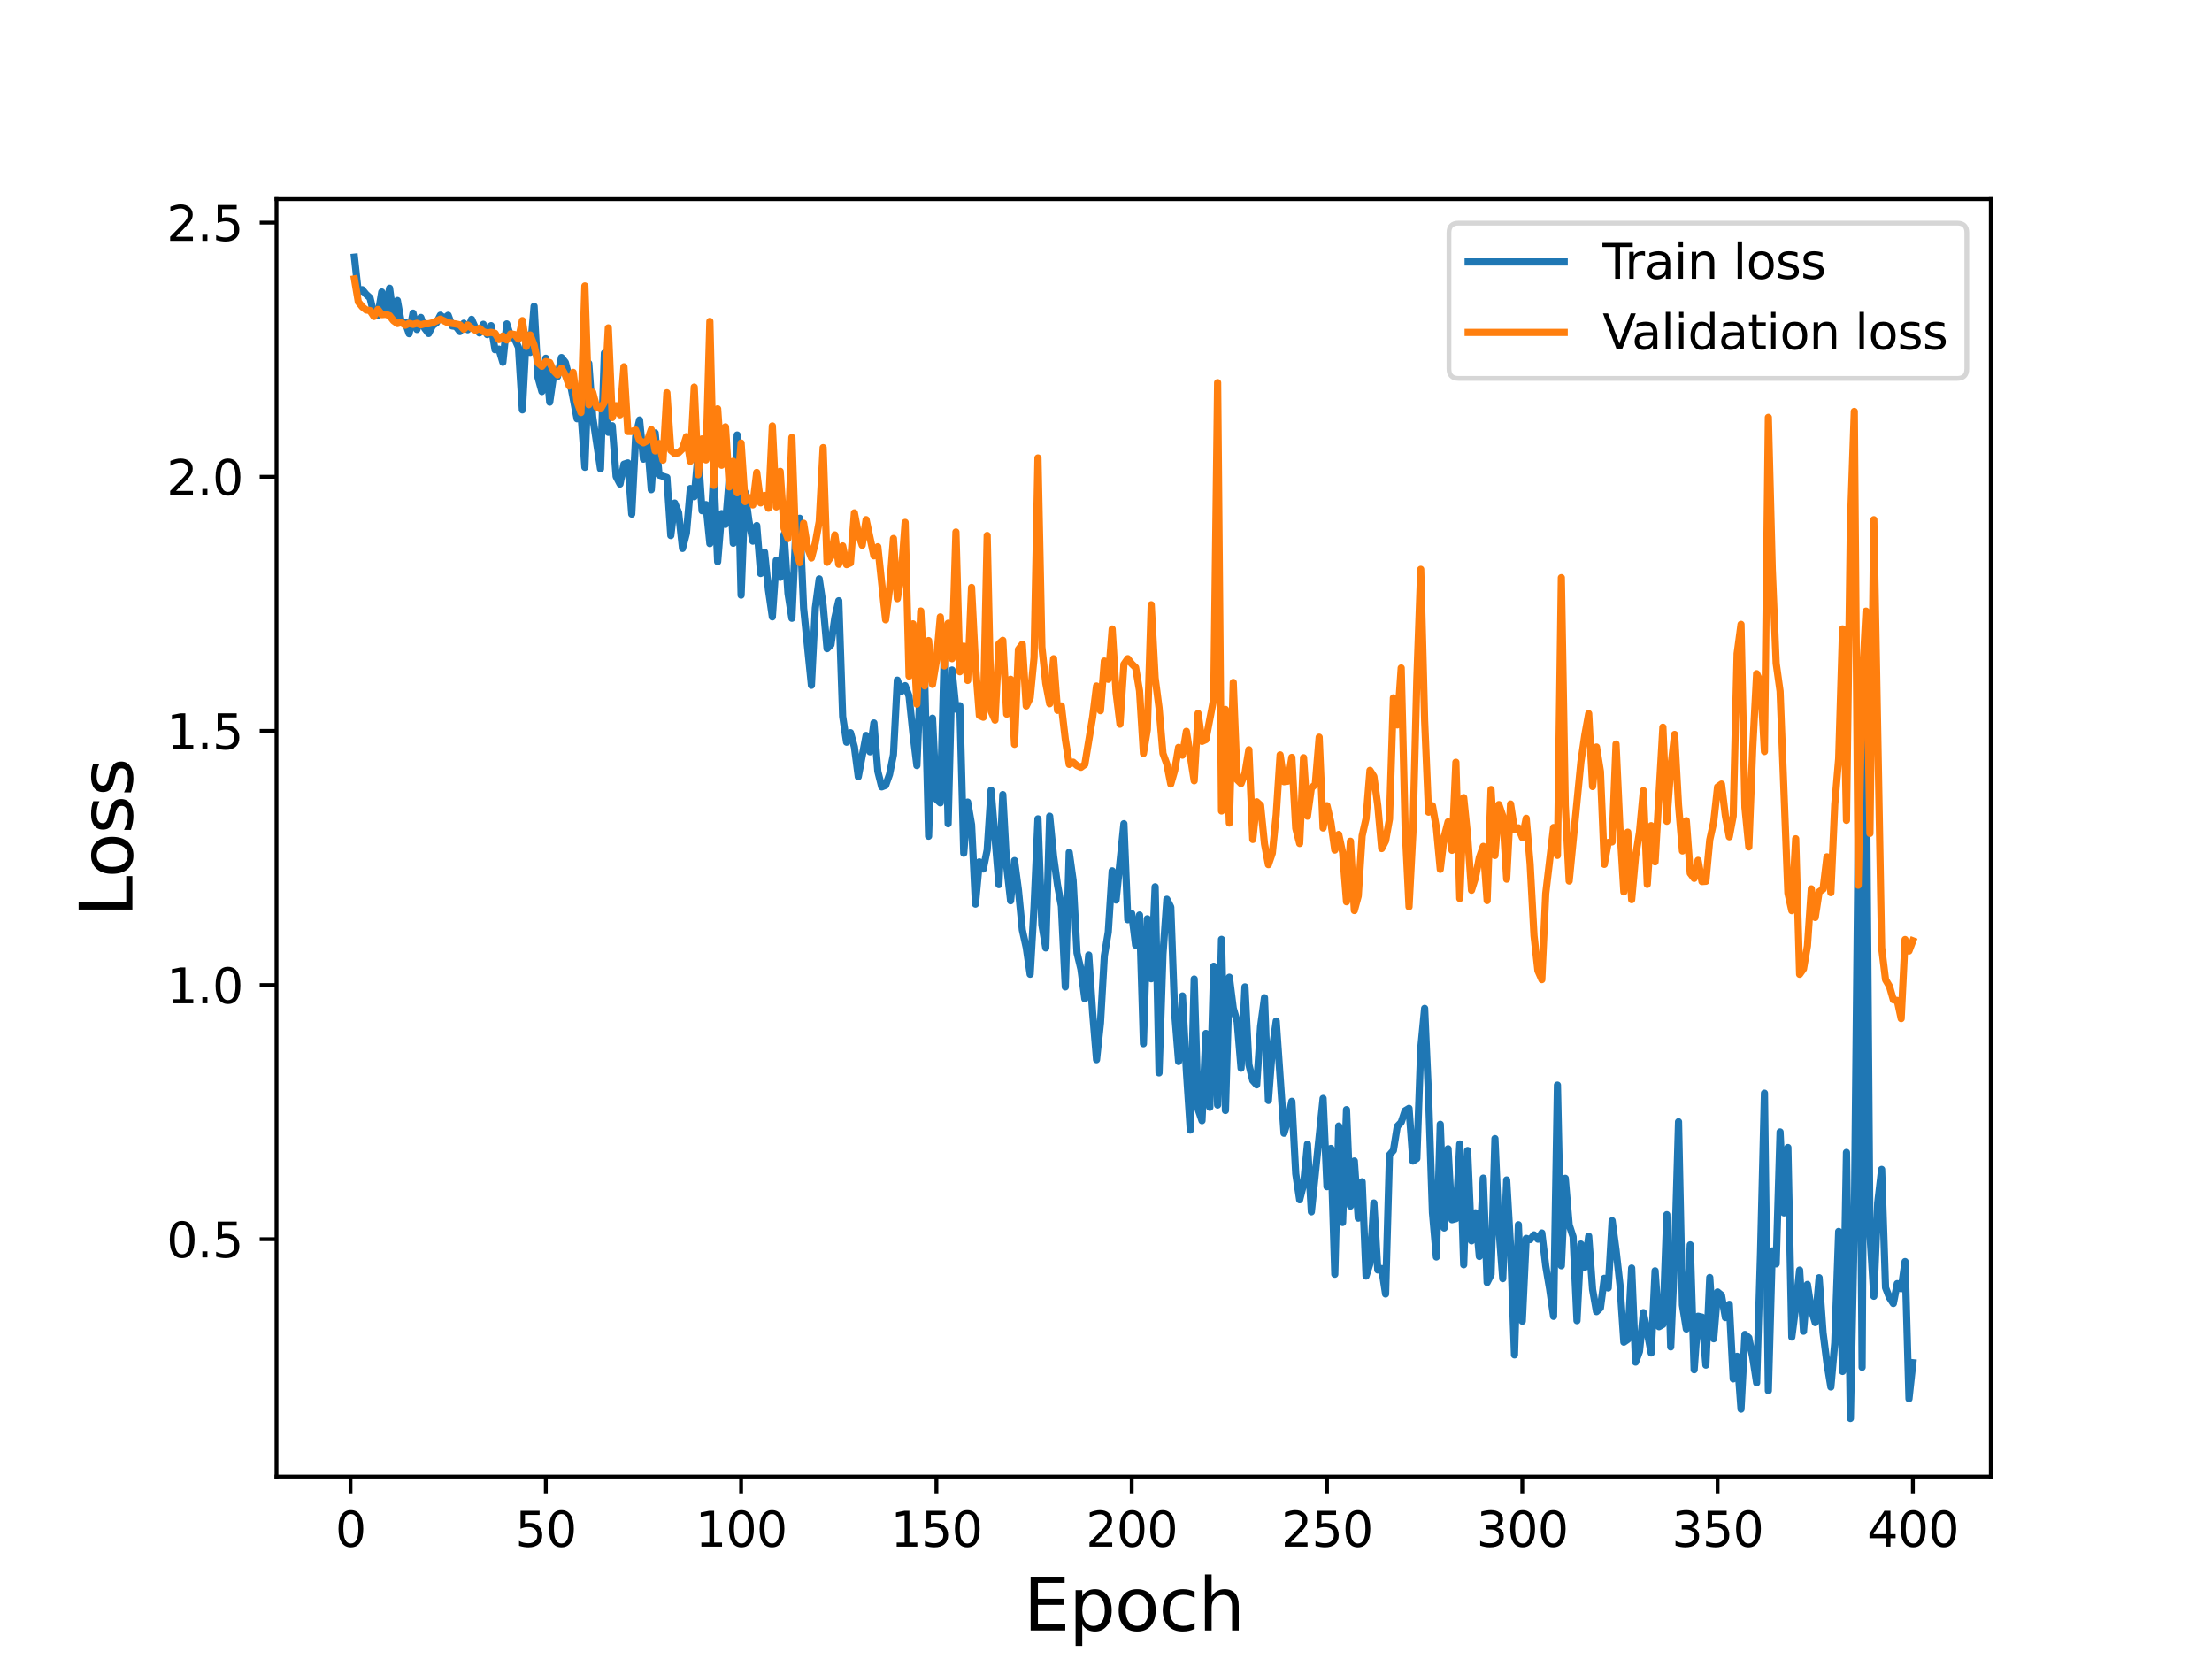 <?xml version="1.0" encoding="utf-8" standalone="no"?>
<!DOCTYPE svg PUBLIC "-//W3C//DTD SVG 1.1//EN"
  "http://www.w3.org/Graphics/SVG/1.1/DTD/svg11.dtd">
<svg height="345.6pt" version="1.1" viewBox="0 0 460.8 345.6" width="460.8pt" xmlns="http://www.w3.org/2000/svg" xmlns:xlink="http://www.w3.org/1999/xlink">
 <defs>
  <style type="text/css">*{stroke-linecap:butt;stroke-linejoin:round;}</style>
 </defs>
 <g id="figure_1">
  <g id="patch_1">
   <path d="M 0 345.6 
L 460.8 345.6 
L 460.8 0 
L 0 0 
z
" style="fill:#ffffff;"/>
  </g>
  <g id="axes_1">
   <g id="patch_2">
    <path d="M 57.6 307.584 
L 414.72 307.584 
L 414.72 41.472 
L 57.6 41.472 
z
" style="fill:#ffffff;"/>
   </g>
   <g id="matplotlib.axis_1">
    <g id="xtick_1">
     <g id="line2d_1">
      <defs>
       <path d="M 0 0 
L 0 3.5 
" id="mbee39fd725" style="stroke:#000000;stroke-width:0.8;"/>
      </defs>
      <g>
       <use style="stroke:#000000;stroke-width:0.8;" x="73.019" xlink:href="#mbee39fd725" y="307.584"/>
      </g>
     </g>
     <g id="text_1">
      <!-- 0 -->
      <g transform="translate(69.838 322.182)scale(0.1 -0.1)">
       <defs>
        <path d="M 2034 4250 
Q 1547 4250 1301 3770 
Q 1056 3291 1056 2328 
Q 1056 1369 1301 889 
Q 1547 409 2034 409 
Q 2525 409 2770 889 
Q 3016 1369 3016 2328 
Q 3016 3291 2770 3770 
Q 2525 4250 2034 4250 
z
M 2034 4750 
Q 2819 4750 3233 4129 
Q 3647 3509 3647 2328 
Q 3647 1150 3233 529 
Q 2819 -91 2034 -91 
Q 1250 -91 836 529 
Q 422 1150 422 2328 
Q 422 3509 836 4129 
Q 1250 4750 2034 4750 
z
" id="DejaVuSans-30" transform="scale(0.016)"/>
       </defs>
       <use xlink:href="#DejaVuSans-30"/>
      </g>
     </g>
    </g>
    <g id="xtick_2">
     <g id="line2d_2">
      <g>
       <use style="stroke:#000000;stroke-width:0.8;" x="113.703" xlink:href="#mbee39fd725" y="307.584"/>
      </g>
     </g>
     <g id="text_2">
      <!-- 50 -->
      <g transform="translate(107.34 322.182)scale(0.1 -0.1)">
       <defs>
        <path d="M 691 4666 
L 3169 4666 
L 3169 4134 
L 1269 4134 
L 1269 2991 
Q 1406 3038 1543 3061 
Q 1681 3084 1819 3084 
Q 2600 3084 3056 2656 
Q 3513 2228 3513 1497 
Q 3513 744 3044 326 
Q 2575 -91 1722 -91 
Q 1428 -91 1123 -41 
Q 819 9 494 109 
L 494 744 
Q 775 591 1075 516 
Q 1375 441 1709 441 
Q 2250 441 2565 725 
Q 2881 1009 2881 1497 
Q 2881 1984 2565 2268 
Q 2250 2553 1709 2553 
Q 1456 2553 1204 2497 
Q 953 2441 691 2322 
L 691 4666 
z
" id="DejaVuSans-35" transform="scale(0.016)"/>
       </defs>
       <use xlink:href="#DejaVuSans-35"/>
       <use x="63.623" xlink:href="#DejaVuSans-30"/>
      </g>
     </g>
    </g>
    <g id="xtick_3">
     <g id="line2d_3">
      <g>
       <use style="stroke:#000000;stroke-width:0.8;" x="154.386" xlink:href="#mbee39fd725" y="307.584"/>
      </g>
     </g>
     <g id="text_3">
      <!-- 100 -->
      <g transform="translate(144.842 322.182)scale(0.1 -0.1)">
       <defs>
        <path d="M 794 531 
L 1825 531 
L 1825 4091 
L 703 3866 
L 703 4441 
L 1819 4666 
L 2450 4666 
L 2450 531 
L 3481 531 
L 3481 0 
L 794 0 
L 794 531 
z
" id="DejaVuSans-31" transform="scale(0.016)"/>
       </defs>
       <use xlink:href="#DejaVuSans-31"/>
       <use x="63.623" xlink:href="#DejaVuSans-30"/>
       <use x="127.246" xlink:href="#DejaVuSans-30"/>
      </g>
     </g>
    </g>
    <g id="xtick_4">
     <g id="line2d_4">
      <g>
       <use style="stroke:#000000;stroke-width:0.8;" x="195.07" xlink:href="#mbee39fd725" y="307.584"/>
      </g>
     </g>
     <g id="text_4">
      <!-- 150 -->
      <g transform="translate(185.526 322.182)scale(0.1 -0.1)">
       <use xlink:href="#DejaVuSans-31"/>
       <use x="63.623" xlink:href="#DejaVuSans-35"/>
       <use x="127.246" xlink:href="#DejaVuSans-30"/>
      </g>
     </g>
    </g>
    <g id="xtick_5">
     <g id="line2d_5">
      <g>
       <use style="stroke:#000000;stroke-width:0.8;" x="235.753" xlink:href="#mbee39fd725" y="307.584"/>
      </g>
     </g>
     <g id="text_5">
      <!-- 200 -->
      <g transform="translate(226.209 322.182)scale(0.1 -0.1)">
       <defs>
        <path d="M 1228 531 
L 3431 531 
L 3431 0 
L 469 0 
L 469 531 
Q 828 903 1448 1529 
Q 2069 2156 2228 2338 
Q 2531 2678 2651 2914 
Q 2772 3150 2772 3378 
Q 2772 3750 2511 3984 
Q 2250 4219 1831 4219 
Q 1534 4219 1204 4116 
Q 875 4013 500 3803 
L 500 4441 
Q 881 4594 1212 4672 
Q 1544 4750 1819 4750 
Q 2544 4750 2975 4387 
Q 3406 4025 3406 3419 
Q 3406 3131 3298 2873 
Q 3191 2616 2906 2266 
Q 2828 2175 2409 1742 
Q 1991 1309 1228 531 
z
" id="DejaVuSans-32" transform="scale(0.016)"/>
       </defs>
       <use xlink:href="#DejaVuSans-32"/>
       <use x="63.623" xlink:href="#DejaVuSans-30"/>
       <use x="127.246" xlink:href="#DejaVuSans-30"/>
      </g>
     </g>
    </g>
    <g id="xtick_6">
     <g id="line2d_6">
      <g>
       <use style="stroke:#000000;stroke-width:0.8;" x="276.437" xlink:href="#mbee39fd725" y="307.584"/>
      </g>
     </g>
     <g id="text_6">
      <!-- 250 -->
      <g transform="translate(266.893 322.182)scale(0.1 -0.1)">
       <use xlink:href="#DejaVuSans-32"/>
       <use x="63.623" xlink:href="#DejaVuSans-35"/>
       <use x="127.246" xlink:href="#DejaVuSans-30"/>
      </g>
     </g>
    </g>
    <g id="xtick_7">
     <g id="line2d_7">
      <g>
       <use style="stroke:#000000;stroke-width:0.8;" x="317.12" xlink:href="#mbee39fd725" y="307.584"/>
      </g>
     </g>
     <g id="text_7">
      <!-- 300 -->
      <g transform="translate(307.576 322.182)scale(0.1 -0.1)">
       <defs>
        <path d="M 2597 2516 
Q 3050 2419 3304 2112 
Q 3559 1806 3559 1356 
Q 3559 666 3084 287 
Q 2609 -91 1734 -91 
Q 1441 -91 1130 -33 
Q 819 25 488 141 
L 488 750 
Q 750 597 1062 519 
Q 1375 441 1716 441 
Q 2309 441 2620 675 
Q 2931 909 2931 1356 
Q 2931 1769 2642 2001 
Q 2353 2234 1838 2234 
L 1294 2234 
L 1294 2753 
L 1863 2753 
Q 2328 2753 2575 2939 
Q 2822 3125 2822 3475 
Q 2822 3834 2567 4026 
Q 2313 4219 1838 4219 
Q 1578 4219 1281 4162 
Q 984 4106 628 3988 
L 628 4550 
Q 988 4650 1302 4700 
Q 1616 4750 1894 4750 
Q 2613 4750 3031 4423 
Q 3450 4097 3450 3541 
Q 3450 3153 3228 2886 
Q 3006 2619 2597 2516 
z
" id="DejaVuSans-33" transform="scale(0.016)"/>
       </defs>
       <use xlink:href="#DejaVuSans-33"/>
       <use x="63.623" xlink:href="#DejaVuSans-30"/>
       <use x="127.246" xlink:href="#DejaVuSans-30"/>
      </g>
     </g>
    </g>
    <g id="xtick_8">
     <g id="line2d_8">
      <g>
       <use style="stroke:#000000;stroke-width:0.8;" x="357.804" xlink:href="#mbee39fd725" y="307.584"/>
      </g>
     </g>
     <g id="text_8">
      <!-- 350 -->
      <g transform="translate(348.26 322.182)scale(0.1 -0.1)">
       <use xlink:href="#DejaVuSans-33"/>
       <use x="63.623" xlink:href="#DejaVuSans-35"/>
       <use x="127.246" xlink:href="#DejaVuSans-30"/>
      </g>
     </g>
    </g>
    <g id="xtick_9">
     <g id="line2d_9">
      <g>
       <use style="stroke:#000000;stroke-width:0.8;" x="398.487" xlink:href="#mbee39fd725" y="307.584"/>
      </g>
     </g>
     <g id="text_9">
      <!-- 400 -->
      <g transform="translate(388.944 322.182)scale(0.1 -0.1)">
       <defs>
        <path d="M 2419 4116 
L 825 1625 
L 2419 1625 
L 2419 4116 
z
M 2253 4666 
L 3047 4666 
L 3047 1625 
L 3713 1625 
L 3713 1100 
L 3047 1100 
L 3047 0 
L 2419 0 
L 2419 1100 
L 313 1100 
L 313 1709 
L 2253 4666 
z
" id="DejaVuSans-34" transform="scale(0.016)"/>
       </defs>
       <use xlink:href="#DejaVuSans-34"/>
       <use x="63.623" xlink:href="#DejaVuSans-30"/>
       <use x="127.246" xlink:href="#DejaVuSans-30"/>
      </g>
     </g>
    </g>
    <g id="text_10">
     <!-- Epoch -->
     <g transform="translate(213.194 339.66)scale(0.15 -0.15)">
      <defs>
       <path d="M 628 4666 
L 3578 4666 
L 3578 4134 
L 1259 4134 
L 1259 2753 
L 3481 2753 
L 3481 2222 
L 1259 2222 
L 1259 531 
L 3634 531 
L 3634 0 
L 628 0 
L 628 4666 
z
" id="DejaVuSans-45" transform="scale(0.016)"/>
       <path d="M 1159 525 
L 1159 -1331 
L 581 -1331 
L 581 3500 
L 1159 3500 
L 1159 2969 
Q 1341 3281 1617 3432 
Q 1894 3584 2278 3584 
Q 2916 3584 3314 3078 
Q 3713 2572 3713 1747 
Q 3713 922 3314 415 
Q 2916 -91 2278 -91 
Q 1894 -91 1617 61 
Q 1341 213 1159 525 
z
M 3116 1747 
Q 3116 2381 2855 2742 
Q 2594 3103 2138 3103 
Q 1681 3103 1420 2742 
Q 1159 2381 1159 1747 
Q 1159 1113 1420 752 
Q 1681 391 2138 391 
Q 2594 391 2855 752 
Q 3116 1113 3116 1747 
z
" id="DejaVuSans-70" transform="scale(0.016)"/>
       <path d="M 1959 3097 
Q 1497 3097 1228 2736 
Q 959 2375 959 1747 
Q 959 1119 1226 758 
Q 1494 397 1959 397 
Q 2419 397 2687 759 
Q 2956 1122 2956 1747 
Q 2956 2369 2687 2733 
Q 2419 3097 1959 3097 
z
M 1959 3584 
Q 2709 3584 3137 3096 
Q 3566 2609 3566 1747 
Q 3566 888 3137 398 
Q 2709 -91 1959 -91 
Q 1206 -91 779 398 
Q 353 888 353 1747 
Q 353 2609 779 3096 
Q 1206 3584 1959 3584 
z
" id="DejaVuSans-6f" transform="scale(0.016)"/>
       <path d="M 3122 3366 
L 3122 2828 
Q 2878 2963 2633 3030 
Q 2388 3097 2138 3097 
Q 1578 3097 1268 2742 
Q 959 2388 959 1747 
Q 959 1106 1268 751 
Q 1578 397 2138 397 
Q 2388 397 2633 464 
Q 2878 531 3122 666 
L 3122 134 
Q 2881 22 2623 -34 
Q 2366 -91 2075 -91 
Q 1284 -91 818 406 
Q 353 903 353 1747 
Q 353 2603 823 3093 
Q 1294 3584 2113 3584 
Q 2378 3584 2631 3529 
Q 2884 3475 3122 3366 
z
" id="DejaVuSans-63" transform="scale(0.016)"/>
       <path d="M 3513 2113 
L 3513 0 
L 2938 0 
L 2938 2094 
Q 2938 2591 2744 2837 
Q 2550 3084 2163 3084 
Q 1697 3084 1428 2787 
Q 1159 2491 1159 1978 
L 1159 0 
L 581 0 
L 581 4863 
L 1159 4863 
L 1159 2956 
Q 1366 3272 1645 3428 
Q 1925 3584 2291 3584 
Q 2894 3584 3203 3211 
Q 3513 2838 3513 2113 
z
" id="DejaVuSans-68" transform="scale(0.016)"/>
      </defs>
      <use xlink:href="#DejaVuSans-45"/>
      <use x="63.184" xlink:href="#DejaVuSans-70"/>
      <use x="126.66" xlink:href="#DejaVuSans-6f"/>
      <use x="187.842" xlink:href="#DejaVuSans-63"/>
      <use x="242.822" xlink:href="#DejaVuSans-68"/>
     </g>
    </g>
   </g>
   <g id="matplotlib.axis_2">
    <g id="ytick_1">
     <g id="line2d_10">
      <defs>
       <path d="M 0 0 
L -3.5 0 
" id="m65662f33fa" style="stroke:#000000;stroke-width:0.8;"/>
      </defs>
      <g>
       <use style="stroke:#000000;stroke-width:0.8;" x="57.6" xlink:href="#m65662f33fa" y="258.149"/>
      </g>
     </g>
     <g id="text_11">
      <!-- 0.5 -->
      <g transform="translate(34.697 261.948)scale(0.1 -0.1)">
       <defs>
        <path d="M 684 794 
L 1344 794 
L 1344 0 
L 684 0 
L 684 794 
z
" id="DejaVuSans-2e" transform="scale(0.016)"/>
       </defs>
       <use xlink:href="#DejaVuSans-30"/>
       <use x="63.623" xlink:href="#DejaVuSans-2e"/>
       <use x="95.41" xlink:href="#DejaVuSans-35"/>
      </g>
     </g>
    </g>
    <g id="ytick_2">
     <g id="line2d_11">
      <g>
       <use style="stroke:#000000;stroke-width:0.8;" x="57.6" xlink:href="#m65662f33fa" y="205.205"/>
      </g>
     </g>
     <g id="text_12">
      <!-- 1.0 -->
      <g transform="translate(34.697 209.004)scale(0.1 -0.1)">
       <use xlink:href="#DejaVuSans-31"/>
       <use x="63.623" xlink:href="#DejaVuSans-2e"/>
       <use x="95.41" xlink:href="#DejaVuSans-30"/>
      </g>
     </g>
    </g>
    <g id="ytick_3">
     <g id="line2d_12">
      <g>
       <use style="stroke:#000000;stroke-width:0.8;" x="57.6" xlink:href="#m65662f33fa" y="152.261"/>
      </g>
     </g>
     <g id="text_13">
      <!-- 1.5 -->
      <g transform="translate(34.697 156.06)scale(0.1 -0.1)">
       <use xlink:href="#DejaVuSans-31"/>
       <use x="63.623" xlink:href="#DejaVuSans-2e"/>
       <use x="95.41" xlink:href="#DejaVuSans-35"/>
      </g>
     </g>
    </g>
    <g id="ytick_4">
     <g id="line2d_13">
      <g>
       <use style="stroke:#000000;stroke-width:0.8;" x="57.6" xlink:href="#m65662f33fa" y="99.317"/>
      </g>
     </g>
     <g id="text_14">
      <!-- 2.0 -->
      <g transform="translate(34.697 103.116)scale(0.1 -0.1)">
       <use xlink:href="#DejaVuSans-32"/>
       <use x="63.623" xlink:href="#DejaVuSans-2e"/>
       <use x="95.41" xlink:href="#DejaVuSans-30"/>
      </g>
     </g>
    </g>
    <g id="ytick_5">
     <g id="line2d_14">
      <g>
       <use style="stroke:#000000;stroke-width:0.8;" x="57.6" xlink:href="#m65662f33fa" y="46.373"/>
      </g>
     </g>
     <g id="text_15">
      <!-- 2.5 -->
      <g transform="translate(34.697 50.172)scale(0.1 -0.1)">
       <use xlink:href="#DejaVuSans-32"/>
       <use x="63.623" xlink:href="#DejaVuSans-2e"/>
       <use x="95.41" xlink:href="#DejaVuSans-35"/>
      </g>
     </g>
    </g>
    <g id="text_16">
     <!-- Loss -->
     <g transform="translate(27.577 190.979)rotate(-90)scale(0.15 -0.15)">
      <defs>
       <path d="M 628 4666 
L 1259 4666 
L 1259 531 
L 3531 531 
L 3531 0 
L 628 0 
L 628 4666 
z
" id="DejaVuSans-4c" transform="scale(0.016)"/>
       <path d="M 2834 3397 
L 2834 2853 
Q 2591 2978 2328 3040 
Q 2066 3103 1784 3103 
Q 1356 3103 1142 2972 
Q 928 2841 928 2578 
Q 928 2378 1081 2264 
Q 1234 2150 1697 2047 
L 1894 2003 
Q 2506 1872 2764 1633 
Q 3022 1394 3022 966 
Q 3022 478 2636 193 
Q 2250 -91 1575 -91 
Q 1294 -91 989 -36 
Q 684 19 347 128 
L 347 722 
Q 666 556 975 473 
Q 1284 391 1588 391 
Q 1994 391 2212 530 
Q 2431 669 2431 922 
Q 2431 1156 2273 1281 
Q 2116 1406 1581 1522 
L 1381 1569 
Q 847 1681 609 1914 
Q 372 2147 372 2553 
Q 372 3047 722 3315 
Q 1072 3584 1716 3584 
Q 2034 3584 2315 3537 
Q 2597 3491 2834 3397 
z
" id="DejaVuSans-73" transform="scale(0.016)"/>
      </defs>
      <use xlink:href="#DejaVuSans-4c"/>
      <use x="53.963" xlink:href="#DejaVuSans-6f"/>
      <use x="115.145" xlink:href="#DejaVuSans-73"/>
      <use x="167.244" xlink:href="#DejaVuSans-73"/>
     </g>
    </g>
   </g>
   <g id="line2d_15">
    <path clip-path="url(#p061cd844d9)" d="M 73.833 53.568 
L 74.646 60.932 
L 75.46 60.34 
L 76.274 61.32 
L 77.087 62.062 
L 77.901 65.453 
L 78.715 65.724 
L 79.528 60.83 
L 80.342 64.897 
L 81.156 60.042 
L 81.969 66.087 
L 82.783 62.605 
L 83.597 67.198 
L 84.41 67.136 
L 85.224 69.513 
L 86.038 65.229 
L 86.851 68.647 
L 87.665 66.125 
L 88.479 68.419 
L 89.292 69.471 
L 90.106 67.849 
L 90.92 67.247 
L 91.733 65.663 
L 92.547 66.314 
L 93.361 65.677 
L 94.174 67.892 
L 94.988 68.017 
L 95.802 69.072 
L 96.616 67.335 
L 97.429 68.692 
L 98.243 66.519 
L 99.057 68.387 
L 99.87 69.353 
L 100.684 67.559 
L 101.498 69.697 
L 102.311 67.843 
L 103.125 72.856 
L 103.939 72.734 
L 104.752 75.47 
L 105.566 67.479 
L 106.38 70.076 
L 107.193 70.542 
L 108.007 72.356 
L 108.821 85.382 
L 109.634 69.747 
L 110.448 73.413 
L 111.262 63.801 
L 112.075 78.629 
L 112.889 81.557 
L 113.703 74.63 
L 114.516 83.769 
L 115.33 78.135 
L 116.144 78.439 
L 116.957 74.482 
L 117.771 75.487 
L 118.585 78.713 
L 120.212 87.235 
L 121.026 85.995 
L 121.839 97.343 
L 122.653 75.709 
L 123.467 86.816 
L 125.094 97.663 
L 125.908 73.566 
L 126.721 90.064 
L 127.535 88.688 
L 128.349 99.266 
L 129.162 100.83 
L 129.976 96.703 
L 130.79 96.428 
L 131.603 107.097 
L 132.417 90.993 
L 133.231 87.492 
L 134.044 95.65 
L 134.858 91.771 
L 135.672 102.01 
L 136.485 90.187 
L 137.299 98.959 
L 138.926 99.475 
L 139.74 111.562 
L 140.554 104.802 
L 141.367 106.782 
L 142.181 114.247 
L 142.995 111.103 
L 143.808 101.769 
L 144.622 103.471 
L 145.436 94.38 
L 146.249 106.392 
L 147.063 105.117 
L 147.877 113.242 
L 148.69 98.464 
L 149.504 117.018 
L 150.318 106.993 
L 151.131 109.238 
L 151.945 99.256 
L 152.759 113.171 
L 153.572 90.616 
L 154.386 123.977 
L 155.2 102.515 
L 156.013 108.492 
L 156.827 112.733 
L 157.641 109.481 
L 158.454 119.462 
L 159.268 115.021 
L 160.082 122.888 
L 160.895 128.509 
L 161.709 116.742 
L 162.523 120.266 
L 163.336 111.297 
L 164.15 123.607 
L 164.964 128.792 
L 165.777 110.62 
L 166.591 107.967 
L 167.405 126.671 
L 169.032 142.765 
L 169.846 126.673 
L 170.66 120.591 
L 171.473 126.093 
L 172.287 135.127 
L 173.101 134.315 
L 173.914 128.668 
L 174.728 125.148 
L 175.542 149.248 
L 176.355 154.609 
L 177.169 152.634 
L 177.983 155.587 
L 178.796 161.805 
L 180.424 153.209 
L 181.237 156.61 
L 182.051 150.605 
L 182.865 160.679 
L 183.678 163.924 
L 184.492 163.605 
L 185.306 161.312 
L 186.119 157.225 
L 186.933 141.686 
L 187.747 144.064 
L 188.56 142.838 
L 189.374 145.042 
L 190.188 152.859 
L 191.001 159.477 
L 191.815 140.234 
L 192.629 141.765 
L 193.442 174.196 
L 194.256 149.605 
L 195.07 166.508 
L 195.883 167.245 
L 196.697 136.453 
L 197.511 171.601 
L 198.324 139.585 
L 199.138 147.734 
L 199.952 147.013 
L 200.765 177.748 
L 201.579 167.09 
L 202.393 171.792 
L 203.206 188.338 
L 204.02 179.555 
L 204.834 181.03 
L 205.647 177.07 
L 206.461 164.617 
L 208.088 184.284 
L 208.902 165.531 
L 209.716 180.484 
L 210.529 187.647 
L 211.343 179.276 
L 212.157 185.426 
L 212.97 193.726 
L 213.784 197.395 
L 214.598 202.957 
L 215.411 188.949 
L 216.225 170.576 
L 217.039 192.658 
L 217.852 197.468 
L 218.666 170.036 
L 219.48 178.388 
L 220.293 184.33 
L 221.107 188.773 
L 221.921 205.591 
L 222.734 177.543 
L 223.548 183.405 
L 224.362 198.514 
L 225.175 201.904 
L 225.989 208.075 
L 226.803 198.953 
L 227.616 210.975 
L 228.43 220.759 
L 229.244 213.117 
L 230.057 199.107 
L 230.871 194.156 
L 231.685 181.412 
L 232.498 187.494 
L 234.126 171.59 
L 234.939 191.598 
L 235.753 190.299 
L 236.567 196.901 
L 237.381 190.611 
L 238.194 217.429 
L 239.008 191.394 
L 239.822 203.887 
L 240.635 184.738 
L 241.449 223.503 
L 242.263 198.764 
L 243.076 187.335 
L 243.89 188.952 
L 244.704 211.019 
L 245.517 221.134 
L 246.331 207.479 
L 247.145 223.125 
L 247.958 235.412 
L 248.772 203.947 
L 249.586 231.08 
L 250.399 233.452 
L 251.213 215.289 
L 252.027 230.672 
L 252.84 201.285 
L 253.654 230.19 
L 254.468 195.688 
L 255.281 231.327 
L 256.095 203.572 
L 256.909 210.036 
L 257.722 212.825 
L 258.536 222.53 
L 259.35 205.583 
L 260.163 221.777 
L 260.977 225.087 
L 261.791 225.996 
L 262.604 213.839 
L 263.418 207.85 
L 264.232 229.243 
L 265.045 218.493 
L 265.859 212.707 
L 267.486 236.071 
L 268.3 233.325 
L 269.114 229.421 
L 269.927 244.517 
L 270.741 249.934 
L 271.555 246.729 
L 272.368 238.343 
L 273.182 252.447 
L 275.623 228.829 
L 276.437 247.208 
L 277.25 239.241 
L 278.064 265.454 
L 278.878 234.575 
L 279.691 254.669 
L 280.505 231.153 
L 281.319 251.246 
L 282.132 241.859 
L 282.946 253.767 
L 283.76 246.18 
L 284.573 265.828 
L 285.387 263.243 
L 286.201 250.602 
L 287.014 264.559 
L 287.828 264.265 
L 288.642 269.566 
L 289.455 240.605 
L 290.269 239.663 
L 291.083 234.645 
L 291.896 233.798 
L 292.71 231.385 
L 293.524 230.892 
L 294.337 241.871 
L 295.151 241.344 
L 295.965 218.458 
L 296.778 210.065 
L 297.592 228.312 
L 298.406 252.612 
L 299.219 261.847 
L 300.033 234.212 
L 300.847 255.815 
L 301.66 239.313 
L 302.474 254.097 
L 303.288 253.877 
L 304.101 238.307 
L 304.915 263.469 
L 305.729 239.679 
L 306.543 258.495 
L 307.356 252.653 
L 308.17 261.745 
L 308.984 245.423 
L 309.797 267.172 
L 310.611 265.545 
L 311.425 237.194 
L 312.238 255.769 
L 313.052 266.367 
L 313.866 245.802 
L 314.679 259.772 
L 315.493 282.251 
L 316.307 255.142 
L 317.12 275.229 
L 317.934 257.981 
L 318.748 258.232 
L 319.561 257.247 
L 320.375 258.147 
L 321.189 256.856 
L 322.002 263.723 
L 322.816 268.529 
L 323.63 274.222 
L 324.443 226.049 
L 325.257 263.684 
L 326.071 245.467 
L 326.884 255.164 
L 327.698 257.642 
L 328.512 275.123 
L 329.325 259.166 
L 330.139 264 
L 330.953 257.521 
L 331.766 268.643 
L 332.58 273.238 
L 333.394 272.459 
L 334.207 266.3 
L 335.021 268.307 
L 335.835 254.302 
L 336.648 260.422 
L 337.462 267.623 
L 338.276 279.591 
L 339.089 279.03 
L 339.903 264.163 
L 340.717 283.75 
L 341.53 281.548 
L 342.344 273.44 
L 343.971 281.847 
L 344.785 264.734 
L 345.599 276.372 
L 346.412 275.913 
L 347.226 253.038 
L 348.04 280.589 
L 348.853 261.565 
L 349.667 233.685 
L 350.481 271.869 
L 351.294 276.849 
L 352.108 259.327 
L 352.922 285.349 
L 353.735 274.199 
L 354.549 274.379 
L 355.363 284.377 
L 356.176 266.131 
L 356.99 278.891 
L 357.804 269.147 
L 358.617 269.812 
L 359.431 274.481 
L 360.245 271.718 
L 361.058 287.25 
L 361.872 282.55 
L 362.686 293.549 
L 363.499 277.983 
L 364.313 278.677 
L 365.127 282.822 
L 365.94 288.07 
L 366.754 260.961 
L 367.568 227.726 
L 368.381 289.719 
L 369.195 260.594 
L 370.009 263.289 
L 370.822 235.806 
L 371.636 252.67 
L 372.45 239.045 
L 373.263 278.538 
L 374.077 272.26 
L 374.891 264.583 
L 375.704 277.324 
L 376.518 267.575 
L 377.332 272.826 
L 378.146 275.528 
L 378.959 266.178 
L 379.773 277.598 
L 380.587 283.972 
L 381.4 288.937 
L 382.214 279.744 
L 383.028 256.537 
L 383.841 285.695 
L 384.655 240.072 
L 385.469 295.488 
L 386.282 255.24 
L 387.096 173.641 
L 387.91 284.831 
L 388.723 150.546 
L 389.537 257.006 
L 390.351 270.032 
L 391.164 250.538 
L 391.978 243.611 
L 392.792 268.244 
L 393.605 270.309 
L 394.419 271.544 
L 395.233 267.406 
L 396.046 268.46 
L 396.86 262.818 
L 397.674 291.398 
L 398.487 283.88 
L 398.487 283.88 
" style="fill:none;stroke:#1f77b4;stroke-linecap:square;stroke-width:1.5;"/>
   </g>
   <g id="line2d_16">
    <path clip-path="url(#p061cd844d9)" d="M 73.833 58.095 
L 74.646 62.891 
L 75.46 63.907 
L 76.274 64.572 
L 77.087 64.693 
L 77.901 65.931 
L 78.715 64.466 
L 79.528 65.541 
L 80.342 65.475 
L 81.156 65.759 
L 81.969 66.809 
L 82.783 67.405 
L 83.597 67.181 
L 84.41 67.749 
L 85.224 67.357 
L 86.038 67.574 
L 86.851 67.352 
L 87.665 67.656 
L 88.479 67.445 
L 89.292 67.446 
L 90.106 67.249 
L 91.733 66.482 
L 93.361 67.26 
L 94.988 67.494 
L 95.802 67.678 
L 96.616 68.595 
L 97.429 67.707 
L 98.243 68.348 
L 99.057 68.819 
L 99.87 68.389 
L 100.684 69.09 
L 101.498 69.362 
L 102.311 69.219 
L 103.125 69.432 
L 103.939 70.736 
L 104.752 70.002 
L 105.566 70.819 
L 106.38 69.55 
L 107.193 69.687 
L 108.007 70.646 
L 108.821 66.789 
L 109.634 72.175 
L 110.448 69.781 
L 111.262 71.89 
L 112.075 75.596 
L 112.889 76.296 
L 113.703 75.32 
L 114.516 75.522 
L 115.33 77.228 
L 116.144 78.085 
L 116.957 76.683 
L 117.771 78.141 
L 118.585 80.398 
L 119.398 77.568 
L 120.212 83.703 
L 121.026 85.938 
L 121.839 59.572 
L 122.653 84.31 
L 123.467 81.704 
L 124.28 84.785 
L 125.094 85.164 
L 125.908 83.787 
L 126.721 68.31 
L 127.535 86.979 
L 128.349 84.508 
L 129.162 86.41 
L 129.976 76.403 
L 130.79 89.887 
L 131.603 89.889 
L 132.417 89.577 
L 133.231 91.74 
L 134.044 92.249 
L 134.858 91.804 
L 135.672 89.487 
L 136.485 93.928 
L 137.299 92.401 
L 138.113 95.863 
L 138.926 81.812 
L 139.74 93.801 
L 140.554 94.489 
L 141.367 94.294 
L 142.181 93.487 
L 142.995 90.964 
L 143.808 96.096 
L 144.622 80.635 
L 145.436 98.902 
L 146.249 91.439 
L 147.063 95.806 
L 147.877 66.955 
L 148.69 101.114 
L 149.504 85.162 
L 150.318 96.92 
L 151.131 88.918 
L 151.945 101.428 
L 152.759 96.089 
L 153.572 102.658 
L 154.386 92.289 
L 155.2 104.483 
L 156.013 103.653 
L 156.827 105.18 
L 157.641 98.418 
L 158.454 104.763 
L 159.268 103.208 
L 160.082 105.869 
L 160.895 88.727 
L 161.709 105.593 
L 162.523 98.19 
L 163.336 110.084 
L 164.15 112.197 
L 164.964 91.132 
L 165.777 114.207 
L 166.591 117.194 
L 167.405 109.004 
L 168.219 114.116 
L 169.032 116.234 
L 169.846 113.128 
L 170.66 108.619 
L 171.473 93.248 
L 172.287 117.139 
L 173.101 115.992 
L 173.914 111.439 
L 174.728 117.545 
L 175.542 113.726 
L 176.355 117.622 
L 177.169 117.263 
L 177.983 106.838 
L 178.796 111.142 
L 179.61 113.593 
L 180.424 108.255 
L 182.051 115.796 
L 182.865 113.899 
L 184.492 129.113 
L 185.306 122.704 
L 186.119 112.181 
L 186.933 124.718 
L 187.747 119.673 
L 188.56 108.83 
L 189.374 140.848 
L 190.188 129.955 
L 191.001 146.683 
L 191.815 127.279 
L 192.629 142.886 
L 193.442 133.446 
L 194.256 142.576 
L 195.07 137.648 
L 195.883 128.511 
L 196.697 138.722 
L 197.511 129.835 
L 198.324 137.218 
L 199.138 110.829 
L 199.952 139.942 
L 200.765 134.613 
L 201.579 141.743 
L 202.393 122.372 
L 203.206 138.433 
L 204.02 149.045 
L 204.834 149.418 
L 205.647 111.55 
L 206.461 148.159 
L 207.275 150.012 
L 208.088 134.119 
L 208.902 133.398 
L 209.716 148.763 
L 210.529 141.51 
L 211.343 155.061 
L 212.157 135.302 
L 212.97 134.207 
L 213.784 147.069 
L 214.598 145.385 
L 215.411 136.981 
L 216.225 95.394 
L 217.039 134.78 
L 217.852 142.35 
L 218.666 146.599 
L 219.48 137.222 
L 220.293 147.972 
L 221.107 147.056 
L 221.921 153.998 
L 222.734 159.242 
L 223.548 158.773 
L 224.362 159.489 
L 225.175 159.849 
L 225.989 159.253 
L 227.616 149.379 
L 228.43 142.907 
L 229.244 148.047 
L 230.057 137.71 
L 230.871 141.51 
L 231.685 131.027 
L 232.498 144.266 
L 233.312 150.868 
L 234.126 138.396 
L 234.939 137.212 
L 235.753 138.291 
L 236.567 139.065 
L 237.381 143.898 
L 238.194 156.971 
L 239.008 151.997 
L 239.822 125.988 
L 240.635 141.219 
L 241.449 147.446 
L 242.263 156.961 
L 243.076 159.195 
L 243.89 163.333 
L 244.704 160.503 
L 245.517 155.692 
L 246.331 157.312 
L 247.145 152.35 
L 248.772 162.648 
L 249.586 148.614 
L 250.399 154.44 
L 251.213 154.072 
L 252.84 145.567 
L 253.654 79.709 
L 254.468 168.944 
L 255.281 147.785 
L 256.095 171.455 
L 256.909 142.167 
L 257.722 162.425 
L 258.536 163.233 
L 259.35 161.065 
L 260.163 156.184 
L 260.977 174.875 
L 261.791 167.025 
L 262.604 167.752 
L 263.418 175.792 
L 264.232 180.124 
L 265.045 177.743 
L 265.859 169.711 
L 266.673 157.255 
L 267.486 162.842 
L 268.3 162.728 
L 269.114 157.776 
L 269.927 172.544 
L 270.741 175.716 
L 271.555 157.842 
L 272.368 170.02 
L 273.182 164.149 
L 273.996 163.42 
L 274.809 153.574 
L 275.623 172.483 
L 276.437 167.834 
L 277.25 171.329 
L 278.064 177.082 
L 278.878 173.828 
L 279.691 177.6 
L 280.505 187.856 
L 281.319 175.243 
L 282.132 189.673 
L 282.946 186.657 
L 283.76 174.11 
L 284.573 170.527 
L 285.387 160.487 
L 286.201 161.748 
L 287.014 167.802 
L 287.828 176.765 
L 288.642 175.172 
L 289.455 170.606 
L 290.269 145.381 
L 291.083 151.01 
L 291.896 139.157 
L 292.71 172.316 
L 293.524 188.901 
L 294.337 173.432 
L 295.151 141.564 
L 295.965 118.596 
L 296.778 150.118 
L 297.592 169.182 
L 298.406 167.847 
L 299.219 172.426 
L 300.033 181.098 
L 300.847 174.335 
L 301.66 171.2 
L 302.474 177.135 
L 303.288 158.788 
L 304.101 187.18 
L 304.915 166.167 
L 305.729 174.138 
L 306.543 185.458 
L 307.356 182.85 
L 308.17 178.649 
L 308.984 176.319 
L 309.797 187.606 
L 310.611 164.468 
L 311.425 178.214 
L 312.238 167.602 
L 313.052 169.976 
L 313.866 183.144 
L 314.679 167.49 
L 315.493 172.889 
L 316.307 172.457 
L 317.12 174.471 
L 317.934 170.463 
L 318.748 179.931 
L 319.561 194.917 
L 320.375 202.221 
L 321.189 204.069 
L 322.002 186.133 
L 323.63 172.389 
L 324.443 178.191 
L 325.257 120.331 
L 326.071 167.774 
L 326.884 183.537 
L 329.325 158.768 
L 330.139 153.155 
L 330.953 148.661 
L 331.766 163.848 
L 332.58 155.619 
L 333.394 160.699 
L 334.207 180.065 
L 335.021 175.499 
L 335.835 175.377 
L 336.648 154.995 
L 337.462 172.594 
L 338.276 185.809 
L 339.089 173.357 
L 339.903 187.421 
L 340.717 178.387 
L 341.53 173.383 
L 342.344 164.699 
L 343.158 184.238 
L 343.971 172.006 
L 344.785 179.539 
L 346.412 151.488 
L 347.226 171.087 
L 348.04 160.043 
L 348.853 152.994 
L 349.667 167.74 
L 350.481 177.274 
L 351.294 170.963 
L 352.108 181.913 
L 352.922 182.984 
L 353.735 179.223 
L 354.549 183.64 
L 355.363 183.586 
L 356.176 174.946 
L 356.99 171.266 
L 357.804 163.924 
L 358.617 163.33 
L 359.431 169.966 
L 360.245 174.32 
L 361.058 169.989 
L 361.872 136.175 
L 362.686 130.064 
L 363.499 168.192 
L 364.313 176.429 
L 365.127 155.742 
L 365.94 140.34 
L 366.754 142.132 
L 367.568 156.559 
L 368.381 86.939 
L 369.195 118.564 
L 370.009 138.166 
L 370.822 144.011 
L 372.45 186.039 
L 373.263 189.7 
L 374.077 174.73 
L 374.891 202.966 
L 375.704 201.827 
L 376.518 197.073 
L 377.332 185.164 
L 378.146 191.124 
L 378.959 185.778 
L 379.773 185.248 
L 380.587 178.49 
L 381.4 185.958 
L 382.214 167.546 
L 383.028 158.047 
L 383.841 131.009 
L 384.655 170.891 
L 385.469 109.324 
L 386.282 85.702 
L 387.096 184.407 
L 387.91 142.489 
L 388.723 127.307 
L 389.537 173.613 
L 390.351 108.266 
L 391.978 197.411 
L 392.792 204.076 
L 393.605 205.453 
L 394.419 208.28 
L 395.233 208.424 
L 396.046 212.195 
L 396.86 195.724 
L 397.674 198.112 
L 398.487 195.981 
L 398.487 195.981 
" style="fill:none;stroke:#ff7f0e;stroke-linecap:square;stroke-width:1.5;"/>
   </g>
   <g id="patch_3">
    <path d="M 57.6 307.584 
L 57.6 41.472 
" style="fill:none;stroke:#000000;stroke-linecap:square;stroke-linejoin:miter;stroke-width:0.8;"/>
   </g>
   <g id="patch_4">
    <path d="M 414.72 307.584 
L 414.72 41.472 
" style="fill:none;stroke:#000000;stroke-linecap:square;stroke-linejoin:miter;stroke-width:0.8;"/>
   </g>
   <g id="patch_5">
    <path d="M 57.6 307.584 
L 414.72 307.584 
" style="fill:none;stroke:#000000;stroke-linecap:square;stroke-linejoin:miter;stroke-width:0.8;"/>
   </g>
   <g id="patch_6">
    <path d="M 57.6 41.472 
L 414.72 41.472 
" style="fill:none;stroke:#000000;stroke-linecap:square;stroke-linejoin:miter;stroke-width:0.8;"/>
   </g>
   <g id="legend_1">
    <g id="patch_7">
     <path d="M 303.845 78.828 
L 407.72 78.828 
Q 409.72 78.828 409.72 76.828 
L 409.72 48.472 
Q 409.72 46.472 407.72 46.472 
L 303.845 46.472 
Q 301.845 46.472 301.845 48.472 
L 301.845 76.828 
Q 301.845 78.828 303.845 78.828 
z
" style="fill:#ffffff;opacity:0.8;stroke:#cccccc;stroke-linejoin:miter;"/>
    </g>
    <g id="line2d_17">
     <path d="M 305.845 54.57 
L 325.845 54.57 
" style="fill:none;stroke:#1f77b4;stroke-linecap:square;stroke-width:1.5;"/>
    </g>
    <g id="line2d_18"/>
    <g id="text_17">
     <!-- Train loss -->
     <g transform="translate(333.845 58.07)scale(0.1 -0.1)">
      <defs>
       <path d="M -19 4666 
L 3928 4666 
L 3928 4134 
L 2272 4134 
L 2272 0 
L 1638 0 
L 1638 4134 
L -19 4134 
L -19 4666 
z
" id="DejaVuSans-54" transform="scale(0.016)"/>
       <path d="M 2631 2963 
Q 2534 3019 2420 3045 
Q 2306 3072 2169 3072 
Q 1681 3072 1420 2755 
Q 1159 2438 1159 1844 
L 1159 0 
L 581 0 
L 581 3500 
L 1159 3500 
L 1159 2956 
Q 1341 3275 1631 3429 
Q 1922 3584 2338 3584 
Q 2397 3584 2469 3576 
Q 2541 3569 2628 3553 
L 2631 2963 
z
" id="DejaVuSans-72" transform="scale(0.016)"/>
       <path d="M 2194 1759 
Q 1497 1759 1228 1600 
Q 959 1441 959 1056 
Q 959 750 1161 570 
Q 1363 391 1709 391 
Q 2188 391 2477 730 
Q 2766 1069 2766 1631 
L 2766 1759 
L 2194 1759 
z
M 3341 1997 
L 3341 0 
L 2766 0 
L 2766 531 
Q 2569 213 2275 61 
Q 1981 -91 1556 -91 
Q 1019 -91 701 211 
Q 384 513 384 1019 
Q 384 1609 779 1909 
Q 1175 2209 1959 2209 
L 2766 2209 
L 2766 2266 
Q 2766 2663 2505 2880 
Q 2244 3097 1772 3097 
Q 1472 3097 1187 3025 
Q 903 2953 641 2809 
L 641 3341 
Q 956 3463 1253 3523 
Q 1550 3584 1831 3584 
Q 2591 3584 2966 3190 
Q 3341 2797 3341 1997 
z
" id="DejaVuSans-61" transform="scale(0.016)"/>
       <path d="M 603 3500 
L 1178 3500 
L 1178 0 
L 603 0 
L 603 3500 
z
M 603 4863 
L 1178 4863 
L 1178 4134 
L 603 4134 
L 603 4863 
z
" id="DejaVuSans-69" transform="scale(0.016)"/>
       <path d="M 3513 2113 
L 3513 0 
L 2938 0 
L 2938 2094 
Q 2938 2591 2744 2837 
Q 2550 3084 2163 3084 
Q 1697 3084 1428 2787 
Q 1159 2491 1159 1978 
L 1159 0 
L 581 0 
L 581 3500 
L 1159 3500 
L 1159 2956 
Q 1366 3272 1645 3428 
Q 1925 3584 2291 3584 
Q 2894 3584 3203 3211 
Q 3513 2838 3513 2113 
z
" id="DejaVuSans-6e" transform="scale(0.016)"/>
       <path id="DejaVuSans-20" transform="scale(0.016)"/>
       <path d="M 603 4863 
L 1178 4863 
L 1178 0 
L 603 0 
L 603 4863 
z
" id="DejaVuSans-6c" transform="scale(0.016)"/>
      </defs>
      <use xlink:href="#DejaVuSans-54"/>
      <use x="46.334" xlink:href="#DejaVuSans-72"/>
      <use x="87.447" xlink:href="#DejaVuSans-61"/>
      <use x="148.727" xlink:href="#DejaVuSans-69"/>
      <use x="176.51" xlink:href="#DejaVuSans-6e"/>
      <use x="239.889" xlink:href="#DejaVuSans-20"/>
      <use x="271.676" xlink:href="#DejaVuSans-6c"/>
      <use x="299.459" xlink:href="#DejaVuSans-6f"/>
      <use x="360.641" xlink:href="#DejaVuSans-73"/>
      <use x="412.74" xlink:href="#DejaVuSans-73"/>
     </g>
    </g>
    <g id="line2d_19">
     <path d="M 305.845 69.249 
L 325.845 69.249 
" style="fill:none;stroke:#ff7f0e;stroke-linecap:square;stroke-width:1.5;"/>
    </g>
    <g id="line2d_20"/>
    <g id="text_18">
     <!-- Validation loss -->
     <g transform="translate(333.845 72.749)scale(0.1 -0.1)">
      <defs>
       <path d="M 1831 0 
L 50 4666 
L 709 4666 
L 2188 738 
L 3669 4666 
L 4325 4666 
L 2547 0 
L 1831 0 
z
" id="DejaVuSans-56" transform="scale(0.016)"/>
       <path d="M 2906 2969 
L 2906 4863 
L 3481 4863 
L 3481 0 
L 2906 0 
L 2906 525 
Q 2725 213 2448 61 
Q 2172 -91 1784 -91 
Q 1150 -91 751 415 
Q 353 922 353 1747 
Q 353 2572 751 3078 
Q 1150 3584 1784 3584 
Q 2172 3584 2448 3432 
Q 2725 3281 2906 2969 
z
M 947 1747 
Q 947 1113 1208 752 
Q 1469 391 1925 391 
Q 2381 391 2643 752 
Q 2906 1113 2906 1747 
Q 2906 2381 2643 2742 
Q 2381 3103 1925 3103 
Q 1469 3103 1208 2742 
Q 947 2381 947 1747 
z
" id="DejaVuSans-64" transform="scale(0.016)"/>
       <path d="M 1172 4494 
L 1172 3500 
L 2356 3500 
L 2356 3053 
L 1172 3053 
L 1172 1153 
Q 1172 725 1289 603 
Q 1406 481 1766 481 
L 2356 481 
L 2356 0 
L 1766 0 
Q 1100 0 847 248 
Q 594 497 594 1153 
L 594 3053 
L 172 3053 
L 172 3500 
L 594 3500 
L 594 4494 
L 1172 4494 
z
" id="DejaVuSans-74" transform="scale(0.016)"/>
      </defs>
      <use xlink:href="#DejaVuSans-56"/>
      <use x="60.658" xlink:href="#DejaVuSans-61"/>
      <use x="121.938" xlink:href="#DejaVuSans-6c"/>
      <use x="149.721" xlink:href="#DejaVuSans-69"/>
      <use x="177.504" xlink:href="#DejaVuSans-64"/>
      <use x="240.98" xlink:href="#DejaVuSans-61"/>
      <use x="302.26" xlink:href="#DejaVuSans-74"/>
      <use x="341.469" xlink:href="#DejaVuSans-69"/>
      <use x="369.252" xlink:href="#DejaVuSans-6f"/>
      <use x="430.434" xlink:href="#DejaVuSans-6e"/>
      <use x="493.812" xlink:href="#DejaVuSans-20"/>
      <use x="525.6" xlink:href="#DejaVuSans-6c"/>
      <use x="553.383" xlink:href="#DejaVuSans-6f"/>
      <use x="614.564" xlink:href="#DejaVuSans-73"/>
      <use x="666.664" xlink:href="#DejaVuSans-73"/>
     </g>
    </g>
   </g>
  </g>
 </g>
 <defs>
  <clipPath id="p061cd844d9">
   <rect height="266.112" width="357.12" x="57.6" y="41.472"/>
  </clipPath>
 </defs>
</svg>
